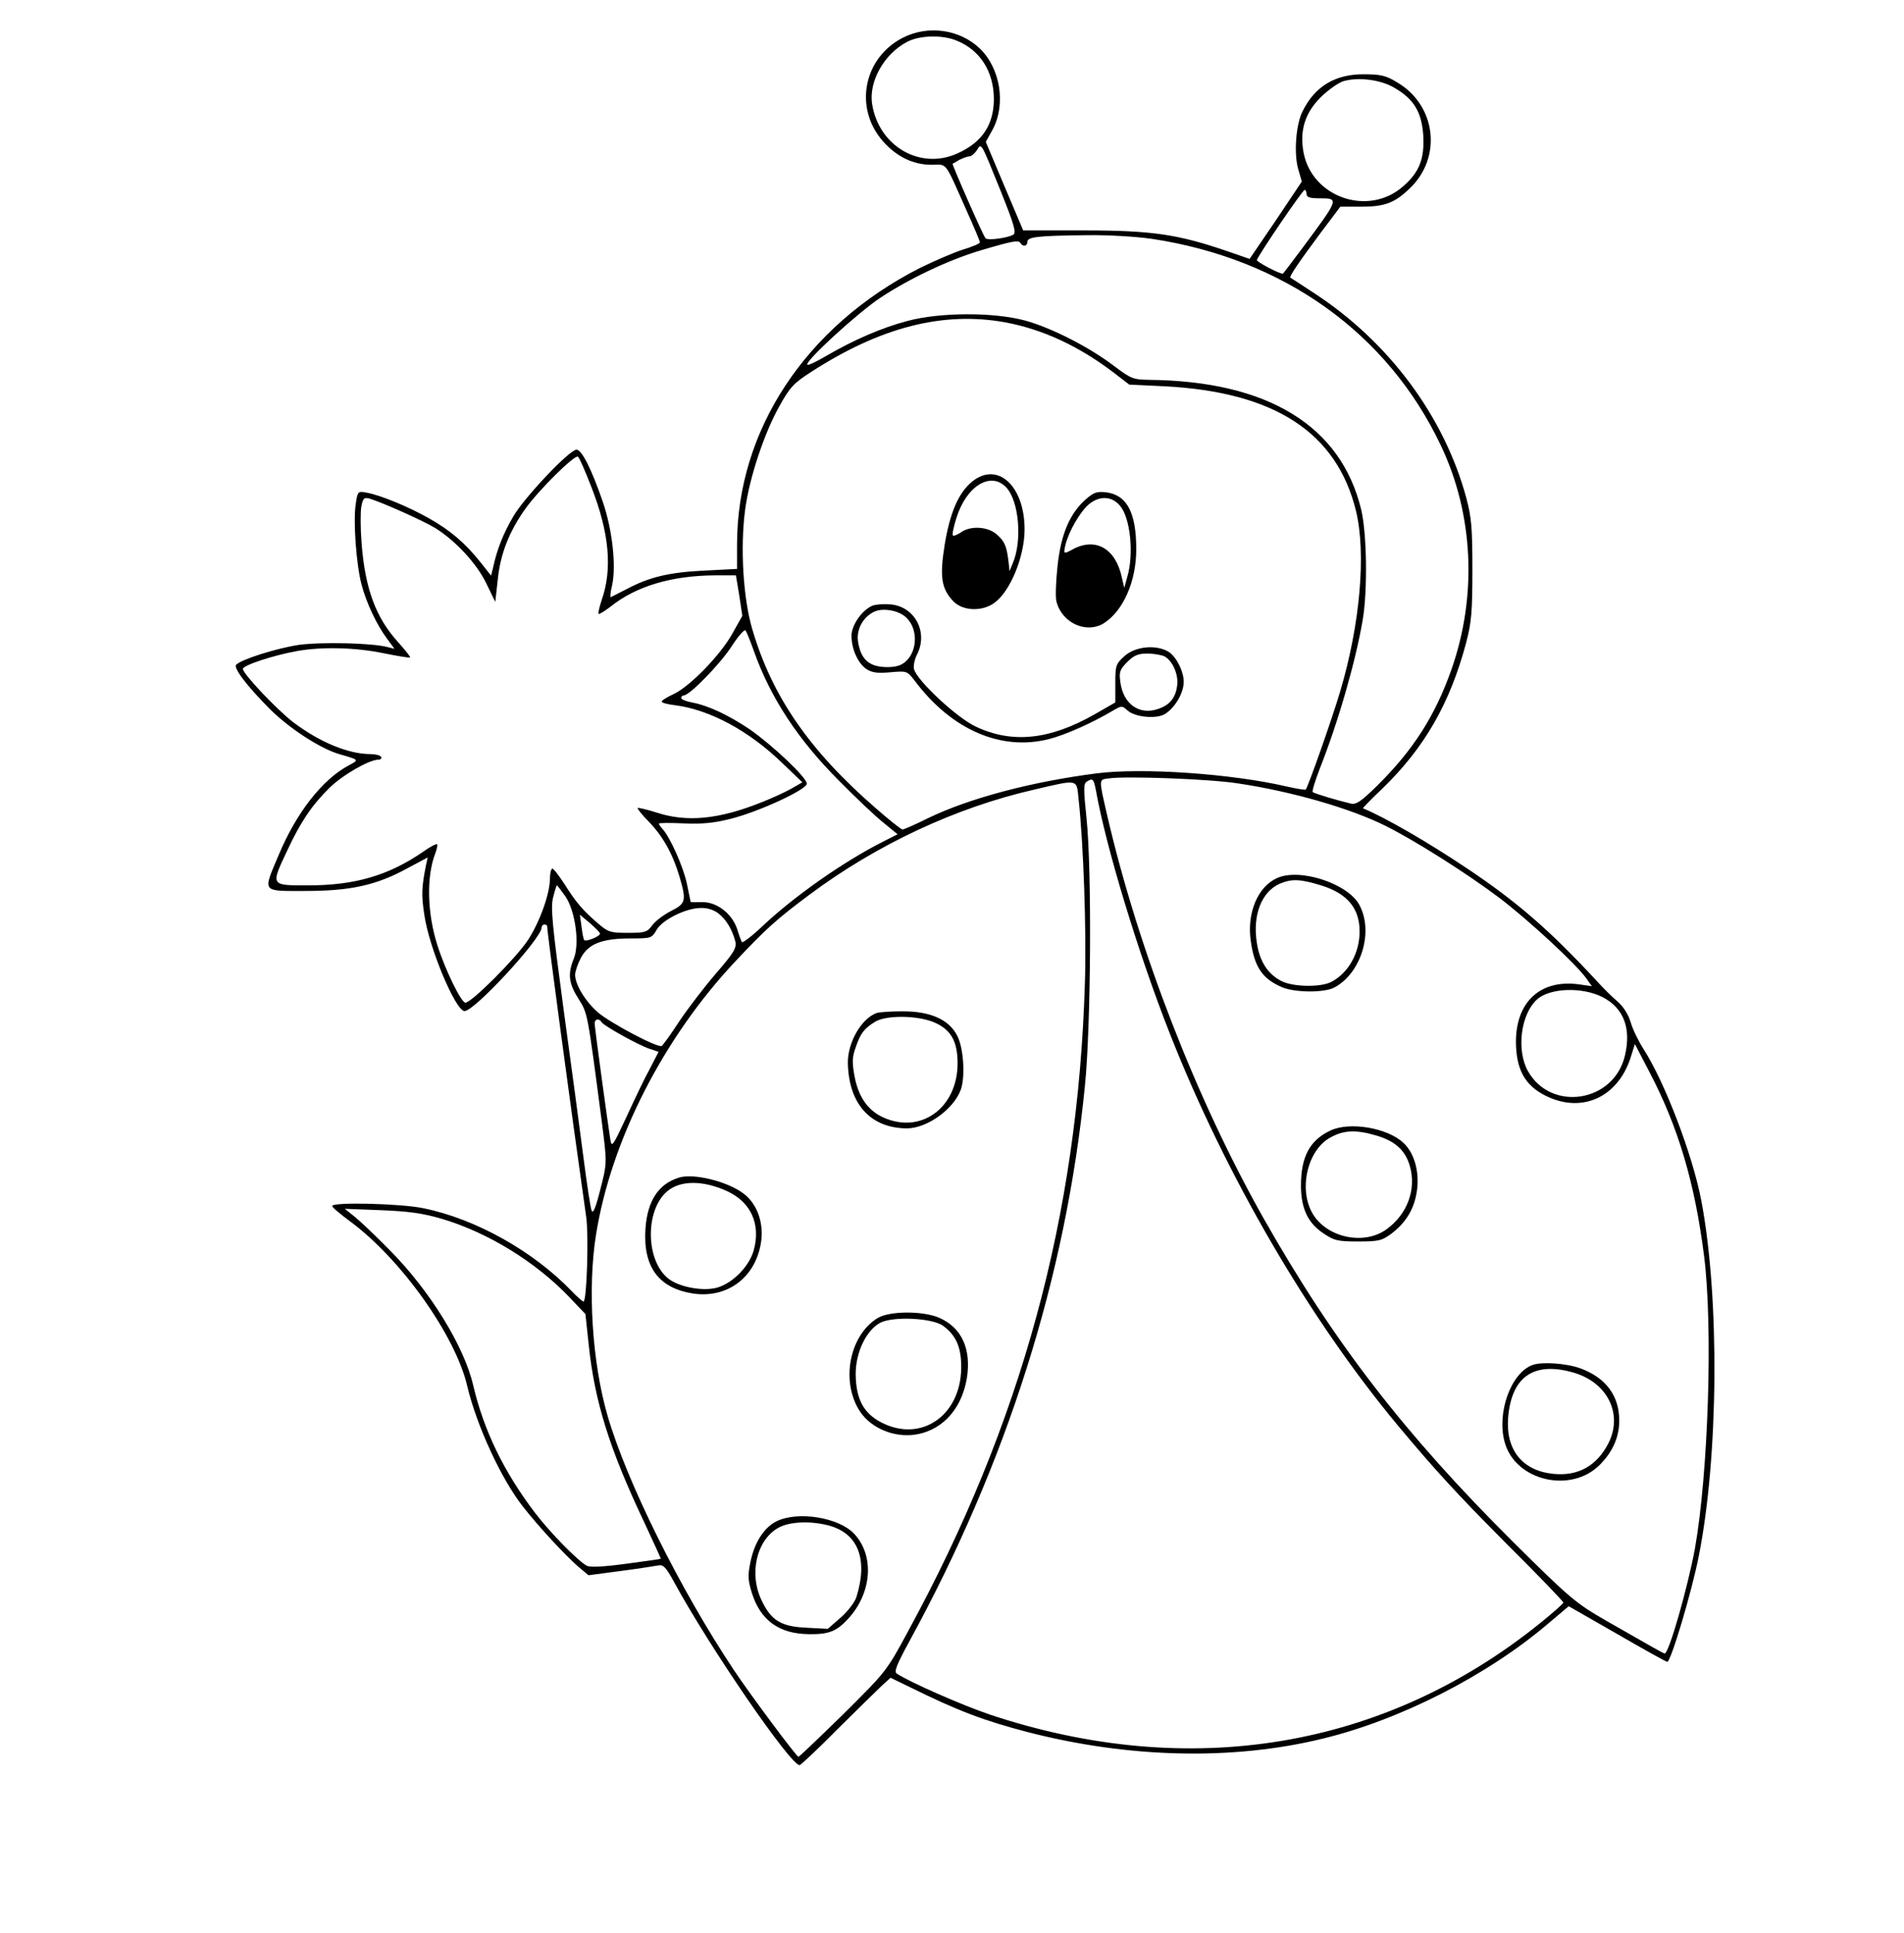 <?xml version="1.0" standalone="no"?>
<!DOCTYPE svg PUBLIC "-//W3C//DTD SVG 20010904//EN"
 "http://www.w3.org/TR/2001/REC-SVG-20010904/DTD/svg10.dtd">
<svg version="1.0" xmlns="http://www.w3.org/2000/svg"
 width="682pt" height="692pt" viewBox="0 0 682 692"
 preserveAspectRatio="xMidYMid meet">

<g transform="translate(0,692) scale(0.1,-0.1)"
fill="#000000" stroke="none">
<path d="M3234 6785 c-141 -72 -176 -251 -72 -370 49 -56 109 -85 175 -85 58
0 44 18 127 -168 25 -56 46 -105 46 -110 0 -4 -28 -16 -62 -26 -34 -11 -103
-41 -154 -66 -408 -208 -654 -580 -654 -990 l0 -87 -117 -6 c-126 -6 -197 -23
-278 -66 -27 -14 -53 -27 -57 -29 -3 -2 -2 16 4 40 16 69 2 200 -33 302 -40
116 -75 186 -94 186 -25 0 -188 -172 -227 -240 -35 -60 -58 -117 -72 -183 l-7
-28 -38 48 c-54 68 -109 115 -184 157 -74 42 -174 83 -223 92 -32 6 -33 6 -40
-42 -9 -61 2 -215 21 -287 17 -65 55 -146 93 -196 l25 -34 -24 6 c-54 15 -238
19 -319 8 -79 -12 -204 -51 -224 -71 -11 -11 38 -76 123 -161 69 -68 178 -139
246 -159 73 -21 72 -20 35 -40 -95 -50 -189 -170 -253 -324 -56 -133 -61 -126
96 -126 161 0 254 20 364 80 l75 40 -6 -27 c-16 -81 -17 -107 -6 -179 17 -118
112 -344 144 -344 36 0 276 260 276 299 0 6 5 11 10 11 6 0 10 -3 10 -7 0 -22
85 -655 140 -1042 9 -66 2 -301 -10 -301 -3 0 -22 16 -41 36 -138 144 -345
260 -532 298 -80 17 -327 23 -327 8 0 -5 29 -29 64 -55 182 -134 378 -409 420
-591 33 -139 121 -331 199 -430 58 -74 150 -173 198 -215 l37 -31 113 15 c63
8 124 18 136 20 19 4 28 -5 59 -62 127 -233 414 -651 448 -653 4 0 65 57 135
128 71 70 142 140 159 156 l32 29 72 -35 c170 -84 264 -119 417 -159 363 -94
737 -103 1059 -24 277 67 587 225 804 409 l77 65 173 -99 c95 -55 176 -100
180 -100 13 0 88 251 113 379 71 357 75 926 9 1272 -31 164 -131 425 -207 543
-18 28 -39 71 -46 96 -9 29 -26 56 -48 75 -19 16 -51 48 -71 70 -170 184 -290
288 -472 409 -136 91 -290 180 -368 212 -1 1 29 32 69 70 152 147 243 306 301
524 19 73 22 111 22 260 0 150 -3 187 -22 258 -79 291 -276 556 -541 730 -47
31 -87 57 -89 58 -5 3 30 55 106 157 l73 97 75 0 c83 0 119 13 172 64 119 111
97 300 -45 382 -39 24 -59 28 -117 28 -103 1 -176 -43 -220 -132 -24 -46 -32
-151 -16 -207 l13 -45 -93 -139 -94 -138 -81 28 c-175 60 -269 74 -510 74
l-220 0 -67 158 -67 159 25 45 c48 91 27 219 -47 290 -72 68 -184 84 -275 38z
m194 -11 c83 -34 131 -110 132 -207 0 -93 -41 -156 -130 -196 -133 -61 -282
25 -306 176 -13 81 43 180 125 223 45 24 128 26 179 4z m1566 -168 c71 -41 98
-87 104 -170 5 -84 -14 -133 -72 -183 -124 -110 -327 -40 -357 122 -14 77 5
140 61 196 26 26 63 52 81 58 53 16 134 6 183 -23z m-1408 -374 c45 -112 55
-145 44 -152 -20 -12 -92 -22 -100 -13 -9 10 -121 265 -118 267 2 0 13 7 25
14 13 6 28 12 35 12 7 0 19 10 27 22 17 27 13 33 87 -150z m1094 -7 c0 -11 12
-15 44 -15 74 0 74 1 -58 -177 -38 -51 -70 -93 -71 -93 -14 0 -95 43 -93 49 8
22 164 251 171 251 4 0 7 -7 7 -15z m-555 -160 c472 -71 845 -337 1036 -740
117 -246 131 -537 38 -802 -58 -165 -137 -289 -267 -417 -57 -56 -75 -68 -94
-63 -51 12 -130 36 -136 41 -3 3 9 41 25 83 67 169 129 386 154 533 18 105 15
309 -5 394 -72 301 -334 462 -761 466 -56 1 -64 4 -125 50 -88 67 -223 136
-317 162 -114 31 -306 30 -422 -1 -92 -24 -193 -68 -291 -125 -34 -20 -65 -35
-68 -32 -11 11 178 184 260 239 106 70 245 136 359 170 118 35 137 38 144 27
9 -15 25 -12 25 4 0 18 36 22 215 24 74 1 173 -5 230 -13z m-525 -299 c135
-25 264 -85 389 -180 l56 -43 125 -6 c395 -20 618 -165 687 -446 37 -152 15
-407 -57 -648 -27 -92 -115 -342 -123 -350 -2 -2 -33 3 -68 11 -198 46 -517
68 -681 47 -234 -30 -456 -89 -603 -160 -46 -23 -88 -41 -92 -41 -5 0 -49 35
-98 78 -237 206 -370 400 -440 638 -33 110 -44 293 -26 429 15 114 69 276 124
373 36 65 51 81 112 120 249 161 473 218 695 178z m-1482 -589 c65 -166 76
-295 37 -406 -8 -24 -13 -46 -11 -49 3 -2 22 10 43 26 91 73 218 111 374 112
l75 0 12 -72 11 -73 -36 -64 c-43 -77 -152 -189 -210 -216 -24 -11 -43 -23
-43 -27 0 -4 21 -10 48 -13 125 -16 265 -92 383 -206 l73 -70 -40 -23 c-21
-12 -69 -34 -105 -48 -154 -62 -269 -73 -378 -37 -35 11 -65 18 -67 16 -2 -2
16 -25 41 -50 50 -52 85 -115 109 -196 25 -86 23 -96 -31 -123 -25 -13 -55
-35 -66 -50 -19 -26 -26 -28 -89 -28 -62 0 -70 3 -105 33 -55 47 -79 75 -120
140 -20 31 -40 57 -44 57 -5 0 -9 -15 -9 -34 0 -55 -36 -156 -79 -222 -44 -66
-202 -224 -224 -224 -15 0 -73 119 -100 205 -37 114 -40 247 -8 329 6 16 9 31
7 33 -3 3 -24 -8 -48 -25 -126 -87 -247 -122 -415 -122 -135 0 -134 -2 -74
125 47 101 88 162 150 223 46 46 143 102 176 102 9 0 13 5 10 10 -3 6 -21 10
-38 10 -80 0 -185 44 -279 116 -60 47 -178 172 -178 189 0 13 110 49 194 64
89 16 210 13 311 -8 50 -10 92 -17 94 -15 2 2 -18 27 -44 56 -79 87 -118 192
-130 356 -4 50 -4 107 -1 127 6 31 10 35 29 30 47 -14 194 -80 235 -105 73
-45 150 -128 184 -199 l32 -66 9 80 c9 91 41 173 100 255 48 67 175 192 187
185 5 -3 26 -51 48 -108z m582 -587 c59 -167 158 -318 305 -465 60 -61 132
-129 160 -151 l50 -41 -55 -28 c-140 -71 -317 -195 -431 -303 -37 -35 -69 -59
-72 -55 -2 4 -10 25 -16 45 -18 56 -72 98 -124 98 l-43 0 -13 63 c-12 60 -59
166 -87 198 -8 8 -14 18 -14 20 0 3 40 3 88 1 67 -3 108 1 168 16 101 25 274
105 274 126 0 22 -123 138 -205 195 -76 51 -148 85 -207 96 -21 4 -38 11 -38
16 0 5 4 9 9 9 21 0 131 113 171 175 24 37 46 62 50 58 4 -4 17 -37 30 -73z
m1735 -475 c194 -29 405 -90 530 -153 106 -53 289 -169 406 -257 105 -80 274
-236 311 -288 l20 -28 -49 7 c-135 17 -222 -62 -223 -204 0 -99 31 -157 104
-194 129 -66 259 -9 306 133 l16 51 52 -100 c104 -198 163 -399 196 -660 32
-253 15 -777 -33 -1047 -26 -140 -93 -375 -108 -375 -5 0 -31 15 -206 115
-113 65 -130 79 -337 284 -389 387 -642 714 -894 1159 -240 425 -448 959 -560
1442 -31 135 -31 128 6 133 61 9 362 -2 463 -18z m-510 -22 c36 -205 154 -592
265 -873 200 -508 499 -1022 818 -1405 133 -159 209 -242 384 -418 115 -114
208 -211 208 -215 -1 -4 -38 -37 -84 -74 -557 -449 -1255 -565 -1970 -327
-101 34 -289 117 -334 147 -10 7 0 32 44 113 351 641 562 1307 630 1990 22
218 25 772 6 958 -11 103 -11 125 0 132 22 14 25 11 33 -28z m-62 -30 c18
-161 29 -479 23 -663 -25 -834 -227 -1575 -633 -2320 -78 -145 -80 -146 -233
-298 -85 -83 -157 -152 -160 -152 -7 0 -175 226 -231 310 -192 288 -384 674
-453 912 -55 190 -72 455 -41 648 54 337 241 704 500 979 108 115 148 151 265
238 240 179 524 312 805 376 158 37 151 38 158 -30z m-1838 -352 c36 -53 52
-171 30 -224 -22 -54 -18 -88 17 -143 33 -52 32 -47 83 -436 20 -156 20 -150
-6 -252 -16 -63 -25 -83 -30 -70 -4 10 -17 96 -29 189 -12 94 -44 332 -71 529
-41 305 -47 366 -38 402 6 24 12 44 14 44 1 0 15 -18 30 -39z m549 -62 c28
-22 49 -58 60 -100 5 -23 -5 -40 -70 -115 -42 -49 -101 -126 -131 -171 -30
-46 -58 -85 -63 -88 -13 -8 -182 81 -228 120 -45 39 -82 100 -82 135 0 11 9
38 20 59 26 51 75 71 178 71 75 0 77 1 94 31 21 36 105 78 159 78 22 1 47 -7
63 -20z m-425 -72 c1 -9 -50 -30 -56 -23 -3 2 -7 24 -10 48 l-6 43 36 -30 c19
-17 36 -33 36 -38z m3591 -227 c76 -39 104 -112 80 -211 -40 -166 -264 -201
-347 -54 -42 75 -26 204 33 257 46 41 161 45 234 8z m-3585 -90 c8 -13 130
-81 171 -95 l33 -11 -31 -60 c-18 -32 -55 -110 -84 -173 -50 -107 -53 -111
-58 -80 -11 70 -56 401 -56 415 0 16 16 19 25 4z m-572 -704 c165 -49 336
-154 458 -282 l56 -59 12 -112 c21 -201 75 -373 197 -630 34 -73 62 -134 61
-134 -1 -1 -57 -9 -125 -18 -81 -11 -128 -13 -140 -7 -33 18 -132 119 -186
190 -111 146 -183 294 -221 456 -32 139 -155 339 -299 484 -50 51 -107 105
-126 120 l-35 28 130 -5 c100 -4 150 -11 218 -31z"/>
<path d="M3480 5194 c-47 -40 -77 -109 -96 -223 -19 -117 -12 -160 32 -205 34
-34 102 -36 145 -5 57 40 108 164 109 261 1 159 -98 249 -190 172z m125 -20
c45 -49 57 -189 23 -270 l-12 -29 -3 30 c-7 58 -13 75 -41 100 -32 30 -95 34
-130 9 -13 -9 -26 -14 -29 -11 -3 3 3 32 13 63 36 115 124 168 179 108z"/>
<path d="M3889 5132 c-57 -50 -89 -125 -101 -239 -6 -55 -8 -112 -4 -126 19
-77 106 -117 169 -79 70 44 117 150 117 265 0 131 -33 194 -106 204 -35 4 -45
1 -75 -25z m123 -23 c37 -44 50 -172 26 -254 l-11 -40 -9 39 c-22 101 -92 142
-172 101 -37 -20 -37 -20 -30 13 12 49 52 119 85 147 38 31 82 29 111 -6z"/>
<path d="M3124 4751 c-37 -16 -74 -70 -74 -107 0 -48 23 -99 54 -120 21 -13
40 -15 86 -11 59 5 59 5 87 -31 132 -176 310 -252 481 -208 59 15 153 57 229
102 31 18 32 18 52 0 26 -23 98 -31 131 -14 36 20 70 75 70 117 0 39 -29 94
-57 109 -46 25 -117 17 -155 -17 -31 -28 -33 -33 -33 -98 l0 -68 -75 -43
c-160 -91 -294 -105 -424 -44 -69 32 -211 165 -222 206 -3 12 2 35 10 51 42
80 -6 173 -94 181 -25 2 -54 0 -66 -5z m122 -42 c46 -43 40 -132 -12 -165 -14
-10 -40 -14 -70 -12 -55 4 -82 31 -91 94 -5 43 20 87 61 105 32 13 86 3 112
-22z m925 -139 c30 -16 52 -68 45 -108 -6 -42 -28 -68 -70 -81 -66 -22 -123
19 -133 97 -5 36 -2 45 25 72 24 24 39 30 72 30 23 0 50 -5 61 -10z"/>
<path d="M4574 3776 c-69 -31 -108 -125 -94 -224 13 -95 42 -137 113 -167 46
-19 149 -20 186 -1 97 51 143 202 89 298 -43 76 -214 131 -294 94z m158 -26
c94 -29 138 -82 138 -165 0 -77 -40 -149 -102 -181 -37 -19 -132 -18 -175 2
-50 24 -81 70 -91 138 -16 100 17 183 82 212 43 18 73 17 148 -6z"/>
<path d="M4765 2872 c-74 -35 -105 -94 -105 -197 0 -82 25 -135 82 -172 37
-25 51 -28 123 -28 74 0 85 3 119 28 55 42 84 93 92 159 8 66 -11 131 -49 166
-57 54 -193 77 -262 44z m166 -18 c67 -20 103 -53 119 -109 24 -84 -9 -172
-83 -226 -79 -58 -210 -32 -263 52 -54 86 -23 230 61 276 48 27 92 29 166 7z"/>
<path d="M5490 2033 c-78 -28 -130 -172 -100 -278 39 -138 239 -184 342 -78
46 47 68 99 68 157 0 88 -47 152 -137 186 -51 19 -139 25 -173 13z m148 -28
c121 -36 176 -149 123 -253 -42 -81 -109 -118 -197 -109 -111 11 -171 86 -162
201 12 148 93 203 236 161z"/>
<path d="M3140 3293 c-55 -20 -104 -106 -103 -179 3 -148 82 -234 213 -234 71
1 164 67 191 137 17 45 11 150 -12 194 -29 59 -98 89 -199 88 -41 0 -82 -3
-90 -6z m200 -31 c64 -25 90 -67 90 -149 0 -159 -131 -255 -266 -194 -55 25
-89 73 -103 147 -9 50 -9 68 4 104 18 52 30 67 70 92 39 23 143 23 205 0z"/>
<path d="M2430 2703 c-72 -23 -111 -83 -118 -182 -9 -136 46 -212 168 -232
127 -20 231 60 247 191 8 65 -17 132 -63 166 -57 44 -182 75 -234 57z m177
-49 c84 -40 118 -118 93 -210 -16 -57 -72 -115 -127 -133 -49 -16 -138 -1
-179 31 -81 64 -84 242 -6 311 47 42 131 42 219 1z"/>
<path d="M3144 2201 c-99 -60 -132 -219 -69 -326 35 -61 113 -99 190 -93 102
9 178 86 198 202 17 104 -17 181 -97 217 -57 26 -179 26 -222 0z m234 -28 c48
-35 66 -79 65 -153 -3 -170 -145 -266 -286 -193 -64 33 -91 84 -92 173 0 79
38 157 88 184 47 24 187 17 225 -11z"/>
<path d="M2781 1473 c-44 -22 -79 -76 -93 -146 -10 -48 -9 -64 5 -110 31 -99
98 -147 205 -148 70 -1 98 10 138 53 87 92 98 228 23 307 -55 58 -201 82 -278
44z m184 -14 c108 -27 145 -120 103 -256 -5 -18 -30 -51 -56 -74 l-47 -41 -75
4 c-91 4 -127 25 -161 96 -48 97 -19 220 61 263 40 21 111 24 175 8z"/>
</g>
</svg>

